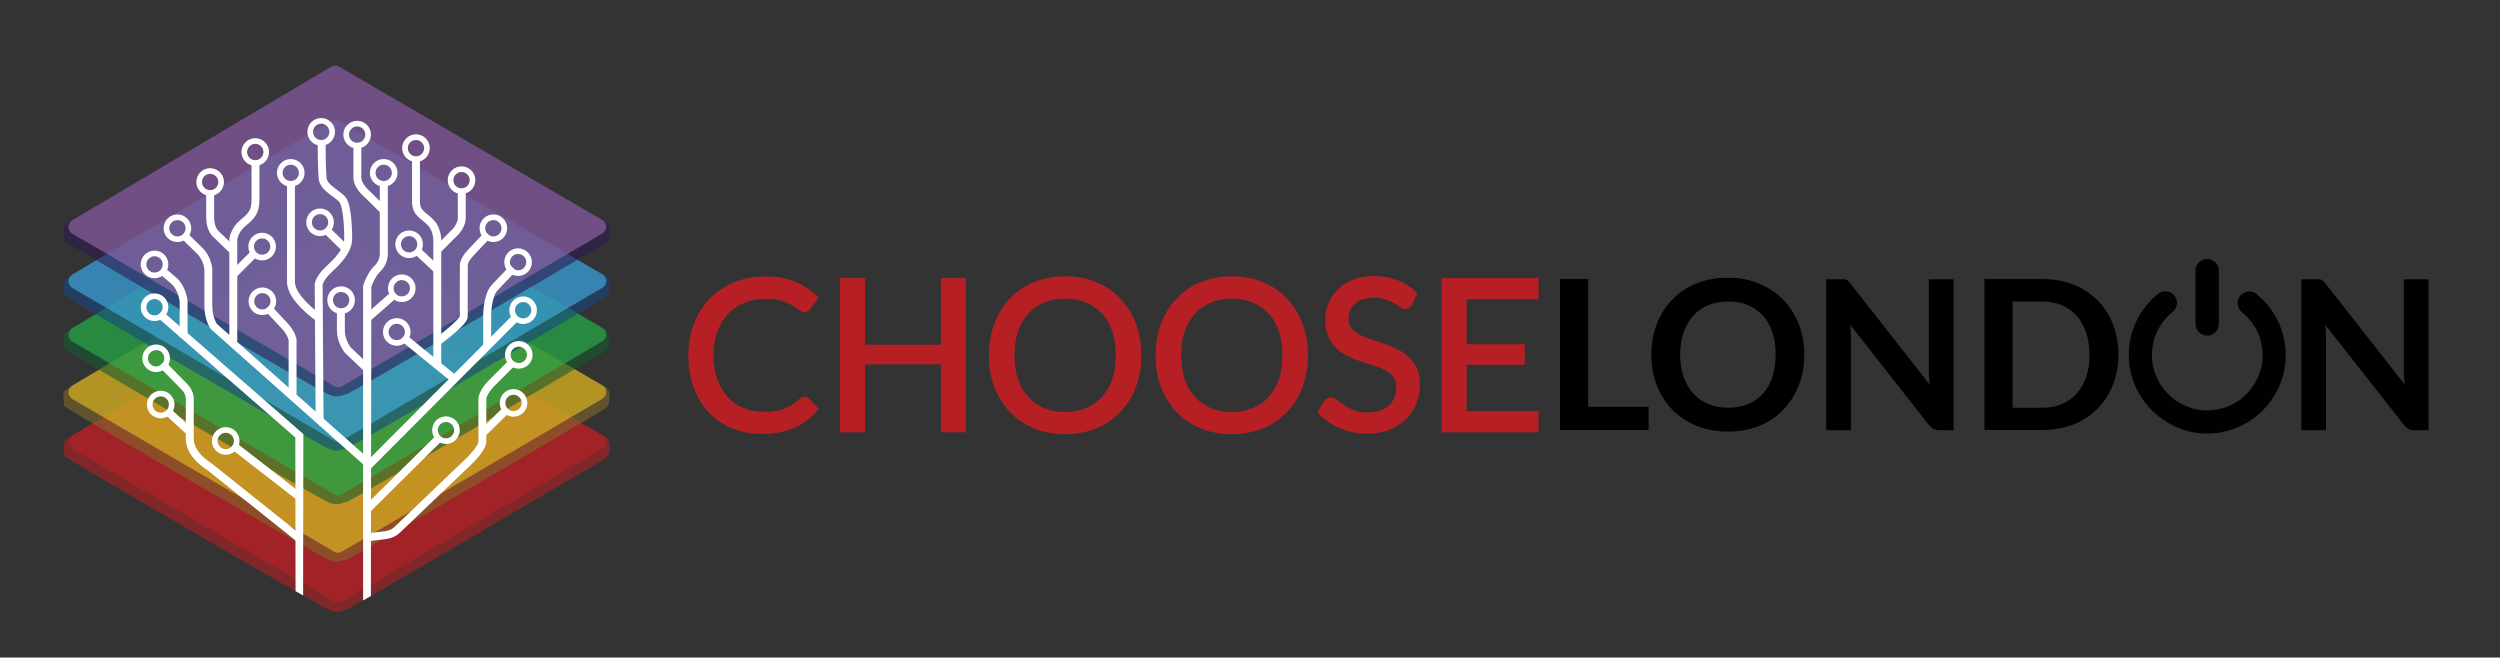 <?xml version="1.0" encoding="utf-8"?>
<!-- Generator: Adobe Illustrator 21.1.0, SVG Export Plug-In . SVG Version: 6.00 Build 0)  -->
<svg version="1.1" id="Horizontal_Logo" xmlns="http://www.w3.org/2000/svg" xmlns:xlink="http://www.w3.org/1999/xlink" x="0px"
	 y="0px" width="1092px" height="287.2px" viewBox="0 0 1092 287.2" style="enable-background:new 0 0 1092 287.2;"
	 xml:space="preserve">
<rect x="0" y="0" width="1092" height="287.2" fill="#333333" stroke="none"/>
<style type="text/css">
	.st0{fill:#B62025;stroke:#B62025;stroke-width:2.059;stroke-miterlimit:10;}
	.st1{fill:#010101;}
	.st2{opacity:0.6;fill:#B62025;enable-background:new    ;}
	.st3{opacity:0.6;fill:#816A2B;enable-background:new    ;}
	.st4{opacity:0.6;fill:#E7C01F;enable-background:new    ;}
	.st5{opacity:0.6;fill:#175C2F;enable-background:new    ;}
	.st6{opacity:0.6;fill:#2DB24B;enable-background:new    ;}
	.st7{opacity:0.6;fill:#184982;enable-background:new    ;}
	.st8{opacity:0.6;fill:#45B2E5;enable-background:new    ;}
	.st9{opacity:0.6;fill:#2E1C52;enable-background:new    ;}
	.st10{opacity:0.6;fill:#9A6CAD;enable-background:new    ;}
	.st11{fill:none;stroke:#FFFFFF;stroke-width:3.454;stroke-miterlimit:10;}
	.st12{fill:#FFFFFF;}
	.st13{fill:none;stroke:#FFFFFF;stroke-width:2.467;stroke-miterlimit:10;}
</style>
<g id="Text_2_">
	<g id="TEXT">
		<path d="M693.7,177.7h26.4v10.1h-38.7v-65.9h12.3V177.7z"/>
		<path d="M788.1,154.9c0,4.8-0.8,9.3-2.4,13.4c-1.6,4.1-3.9,7.7-6.8,10.7c-2.9,3-6.4,5.4-10.5,7c-4.1,1.7-8.6,2.5-13.6,2.5
			s-9.5-0.8-13.7-2.5c-4.1-1.7-7.6-4-10.6-7c-2.9-3-5.2-6.6-6.8-10.7c-1.6-4.1-2.4-8.6-2.4-13.4c0-4.8,0.8-9.3,2.4-13.4
			c1.6-4.1,3.9-7.7,6.8-10.7c2.9-3,6.5-5.4,10.6-7c4.1-1.7,8.7-2.5,13.7-2.5s9.5,0.9,13.6,2.6s7.6,4.1,10.5,7
			c2.9,3,5.2,6.6,6.8,10.7C787.3,145.6,788.1,150,788.1,154.9z M775.6,154.9c0-3.6-0.5-6.9-1.4-9.7c-1-2.9-2.3-5.3-4.1-7.3
			s-4-3.5-6.5-4.6c-2.6-1.1-5.5-1.6-8.7-1.6s-6.1,0.5-8.7,1.6c-2.6,1.1-4.8,2.6-6.6,4.6s-3.2,4.4-4.2,7.3c-1,2.9-1.5,6.1-1.5,9.7
			c0,3.6,0.5,6.9,1.5,9.7c1,2.9,2.4,5.3,4.2,7.3s4,3.5,6.6,4.6s5.5,1.6,8.7,1.6s6.1-0.5,8.7-1.6c2.6-1.1,4.7-2.6,6.5-4.6
			s3.2-4.4,4.1-7.3C775.1,161.7,775.6,158.5,775.6,154.9z"/>
		<path d="M805.6,122c0.4,0,0.7,0.1,1,0.3c0.3,0.1,0.6,0.3,0.8,0.6c0.3,0.3,0.6,0.6,0.9,1l34.6,44.1c-0.1-1.1-0.2-2.1-0.3-3.1
			c0-1-0.1-2-0.1-2.8V122h10.8v65.9H847c-1,0-1.8-0.2-2.4-0.5c-0.6-0.3-1.3-0.9-1.9-1.6l-34.5-43.9c0.1,1,0.2,1.9,0.2,2.9
			s0.1,1.8,0.1,2.6v40.5h-10.8V122h6.4C804.8,121.9,805.2,121.9,805.6,122z"/>
		<path d="M925.3,154.9c0,4.8-0.8,9.3-2.4,13.3c-1.6,4-3.9,7.5-6.8,10.4c-2.9,2.9-6.4,5.2-10.5,6.8s-8.6,2.4-13.6,2.4h-25.2v-65.9
			H892c5,0,9.5,0.8,13.6,2.4s7.6,3.9,10.5,6.8c2.9,2.9,5.2,6.4,6.8,10.4C924.5,145.6,925.3,150,925.3,154.9z M912.7,154.9
			c0-3.6-0.5-6.9-1.5-9.7c-1-2.9-2.4-5.3-4.1-7.3c-1.8-2-4-3.5-6.5-4.6c-2.6-1.1-5.5-1.6-8.7-1.6h-12.8v46.4h12.8
			c3.2,0,6.1-0.5,8.7-1.6c2.6-1.1,4.7-2.6,6.5-4.6s3.2-4.4,4.1-7.3C912.3,161.7,912.7,158.5,912.7,154.9z"/>
		<path d="M1013.1,122c0.4,0,0.7,0.1,1,0.3c0.3,0.1,0.6,0.3,0.8,0.6c0.3,0.3,0.6,0.6,0.9,1l34.6,44.1c-0.1-1.1-0.2-2.1-0.3-3.1
			c0-1-0.1-2-0.1-2.8V122h10.8v65.9h-6.3c-1,0-1.8-0.2-2.4-0.5s-1.3-0.9-1.9-1.6l-34.5-43.9c0.1,1,0.2,1.9,0.2,2.9s0.1,1.8,0.1,2.6
			v40.5h-10.8V122h6.4C1012.3,121.9,1012.7,121.9,1013.1,122z"/>
		<path class="st0" d="M351.5,174.3c0.5,0,0.9,0.2,1.3,0.6l3.5,3.8c-2.7,3.1-5.9,5.5-9.7,7.2c-3.8,1.7-8.4,2.6-13.8,2.6
			c-4.7,0-9-0.8-12.8-2.4c-3.8-1.6-7.1-3.9-9.8-6.8c-2.7-2.9-4.8-6.5-6.3-10.6s-2.2-8.6-2.2-13.5s0.8-9.4,2.4-13.5s3.8-7.6,6.7-10.6
			c2.9-2.9,6.3-5.2,10.4-6.9c4-1.6,8.5-2.4,13.3-2.4s8.9,0.7,12.4,2.2s6.6,3.5,9.3,6.1l-2.9,4.1c-0.2,0.3-0.5,0.6-0.7,0.8
			c-0.3,0.2-0.7,0.3-1.2,0.3c-0.4,0-0.8-0.1-1.3-0.4c-0.4-0.3-1-0.6-1.6-1.1c-0.6-0.4-1.3-0.9-2.1-1.4c-0.8-0.5-1.8-0.9-2.9-1.4
			c-1.1-0.4-2.4-0.8-3.9-1.1s-3.2-0.4-5.2-0.4c-3.5,0-6.7,0.6-9.6,1.8s-5.4,2.9-7.5,5.1c-2.1,2.2-3.7,4.9-4.9,8.1
			c-1.2,3.2-1.8,6.8-1.8,10.7c0,4.1,0.6,7.7,1.8,10.9c1.2,3.2,2.8,5.9,4.8,8.1c2,2.2,4.4,3.9,7.2,5c2.8,1.2,5.7,1.7,8.9,1.7
			c1.9,0,3.7-0.1,5.2-0.3c1.6-0.2,3-0.6,4.3-1.1s2.6-1.1,3.7-1.8s2.3-1.6,3.4-2.7C350.5,174.6,351,174.3,351.5,174.3z"/>
		<path class="st0" d="M420.9,187.8H412v-29.7h-35.2v29.7h-8.9v-65.3h8.9v29.1H412v-29.1h8.9V187.8z"/>
		<path class="st0" d="M497.5,155.2c0,4.9-0.8,9.4-2.3,13.5c-1.6,4.1-3.7,7.6-6.6,10.6c-2.8,2.9-6.2,5.2-10.2,6.9
			c-4,1.6-8.4,2.4-13.2,2.4c-4.8,0-9.2-0.8-13.1-2.4c-4-1.6-7.3-3.9-10.2-6.9c-2.8-2.9-5-6.5-6.6-10.6s-2.3-8.6-2.3-13.5
			s0.8-9.4,2.3-13.5c1.6-4.1,3.7-7.6,6.6-10.6c2.8-3,6.2-5.3,10.2-6.9s8.3-2.5,13.1-2.5c4.8,0,9.2,0.8,13.2,2.5
			c4,1.6,7.4,3.9,10.2,6.9c2.8,3,5,6.5,6.6,10.6C496.7,145.8,497.5,150.3,497.5,155.2z M488.4,155.2c0-4-0.5-7.6-1.6-10.8
			s-2.6-5.9-4.7-8.1c-2-2.2-4.4-3.9-7.3-5.1c-2.9-1.2-6-1.8-9.6-1.8c-3.5,0-6.7,0.6-9.5,1.8c-2.9,1.2-5.3,2.9-7.3,5.1
			c-2,2.2-3.6,4.9-4.7,8.1c-1.1,3.2-1.6,6.8-1.6,10.8s0.5,7.6,1.6,10.8s2.7,5.9,4.7,8.1c2,2.2,4.5,3.9,7.3,5.1
			c2.9,1.2,6,1.8,9.5,1.8s6.7-0.6,9.6-1.8s5.3-2.9,7.3-5.1c2-2.2,3.6-4.9,4.7-8.1C487.9,162.8,488.4,159.2,488.4,155.2z"/>
		<path class="st0" d="M570.3,155.2c0,4.9-0.8,9.4-2.3,13.5c-1.6,4.1-3.7,7.6-6.6,10.6c-2.8,2.9-6.2,5.2-10.2,6.9
			c-4,1.6-8.4,2.4-13.2,2.4s-9.2-0.8-13.1-2.4c-4-1.6-7.3-3.9-10.2-6.9c-2.8-2.9-5-6.5-6.6-10.6s-2.3-8.6-2.3-13.5s0.8-9.4,2.3-13.5
			c1.6-4.1,3.7-7.6,6.6-10.6c2.8-3,6.2-5.3,10.2-6.9s8.3-2.5,13.1-2.5s9.2,0.8,13.2,2.5c4,1.6,7.4,3.9,10.2,6.9s5,6.5,6.6,10.6
			C569.5,145.8,570.3,150.3,570.3,155.2z M561.2,155.2c0-4-0.5-7.6-1.6-10.8s-2.6-5.9-4.7-8.1c-2-2.2-4.4-3.9-7.3-5.1
			c-2.9-1.2-6-1.8-9.6-1.8c-3.5,0-6.7,0.6-9.5,1.8c-2.9,1.2-5.3,2.9-7.3,5.1c-2,2.2-3.6,4.9-4.7,8.1c-1.1,3.2-1.6,6.8-1.6,10.8
			s0.5,7.6,1.6,10.8s2.7,5.9,4.7,8.1c2,2.2,4.5,3.9,7.3,5.1c2.9,1.2,6,1.8,9.5,1.8s6.7-0.6,9.6-1.8c2.9-1.2,5.3-2.9,7.3-5.1
			c2-2.2,3.6-4.9,4.7-8.1C560.7,162.8,561.2,159.2,561.2,155.2z"/>
		<path class="st0" d="M615.8,132.7c-0.3,0.5-0.6,0.8-0.9,1c-0.3,0.2-0.7,0.3-1.2,0.3s-1.1-0.3-1.8-0.8s-1.6-1.1-2.6-1.7
			c-1-0.6-2.3-1.2-3.8-1.7s-3.3-0.8-5.4-0.8c-2,0-3.7,0.3-5.2,0.8s-2.8,1.3-3.8,2.2s-1.8,2-2.3,3.2s-0.8,2.6-0.8,4
			c0,1.8,0.4,3.3,1.3,4.5c0.9,1.2,2.1,2.2,3.6,3.1c1.5,0.9,3.1,1.6,5,2.2c1.9,0.6,3.8,1.3,5.7,1.9c2,0.7,3.9,1.4,5.7,2.3
			c1.9,0.8,3.5,1.9,5,3.2s2.7,2.8,3.6,4.7c0.9,1.9,1.3,4.1,1.3,6.8c0,2.9-0.5,5.5-1.5,8s-2.4,4.7-4.3,6.5c-1.9,1.9-4.2,3.3-6.9,4.4
			c-2.7,1.1-5.8,1.6-9.3,1.6c-4.2,0-8.1-0.8-11.6-2.3s-6.5-3.6-8.9-6.2l2.6-4.2c0.2-0.3,0.5-0.6,0.9-0.8c0.3-0.2,0.7-0.3,1.2-0.3
			c0.6,0,1.4,0.3,2.2,1s1.8,1.4,3.1,2.3c1.2,0.8,2.7,1.6,4.5,2.3c1.7,0.7,3.9,1,6.4,1c2.1,0,4-0.3,5.6-0.9c1.6-0.6,3-1.4,4.2-2.4
			c1.1-1,2-2.3,2.6-3.8s0.9-3.1,0.9-4.9c0-2-0.4-3.6-1.3-4.9c-0.9-1.3-2.1-2.3-3.5-3.2c-1.5-0.9-3.1-1.6-5-2.2
			c-1.9-0.6-3.8-1.2-5.7-1.8c-2-0.6-3.9-1.3-5.7-2.2c-1.9-0.8-3.5-1.9-5-3.2s-2.6-2.9-3.5-4.9s-1.3-4.4-1.3-7.3
			c0-2.3,0.4-4.5,1.3-6.7c0.9-2.2,2.2-4.1,3.9-5.7c1.7-1.7,3.8-3,6.3-4s5.4-1.5,8.6-1.5c3.6,0,7,0.6,10,1.7c3,1.2,5.6,2.8,7.9,5
			L615.8,132.7z"/>
		<path class="st0" d="M671,122.5v7.2h-31.4v21.7H665v6.9h-25.4v22.3H671v7.2h-40.3v-65.3L671,122.5L671,122.5z"/>
	</g>
	<g id="ON">
		<path class="st1" d="M930,158.3c-1.1-12,4-23,12.6-29.9c3.3-2.7,8.3-0.4,8.3,3.9l0,0c0,1.6-0.7,3-2,4c-6,4.9-9.7,12.7-8.8,21.3
			c1.2,11.2,10.1,20.2,21.3,21.5c14.6,1.6,26.9-9.8,26.9-24c0-7.6-3.5-14.3-9-18.7c-1.2-1-1.9-2.4-1.9-4l0,0c0-4.2,4.9-6.6,8.2-4
			c7.8,6.3,12.8,15.9,12.8,26.7c0,19.7-16.8,35.6-36.8,34.2C945.1,188,931.6,174.8,930,158.3z M964.1,113.1c-2.8,0-5.1,2.3-5.1,5.1
			v23.3c0,2.8,2.3,5.1,5.1,5.1s5.1-2.3,5.1-5.1v-23.3C969.2,115.4,966.9,113.1,964.1,113.1z"/>
	</g>
</g>
<g id="Color_2_">
	<g id="Red_2_">
		<path class="st2" d="M263.8,190.6c0,0,2.5,0.3,2.5,4.5s-1,4.6-4.3,6.6c-3.3,1.9-108.8,64.2-110.7,64.6s-3.5,1.9-8-0.1
			s-115-66.2-115.1-67c-0.1-0.8-1-5.6,0.3-6.8l3.2-2.2l112.9-67c0,0,1.6-1.1,3.4,0C149.9,124.2,263.8,190.6,263.8,190.6z"/>
		<path class="st2" d="M146,262.8L31.6,196.1c-2.2-1.3-2.3-4.5,0-5.9l113.1-67.1c1.1-0.6,2.4-0.6,3.4,0l115,67
			c2.2,1.3,2.3,4.5,0,5.9l-113.8,66.8C148.3,263.4,147,263.4,146,262.8z"/>
	</g>
	<g id="Yellow_2_">
		<path class="st3" d="M263.8,168.8c0,0,2.5,0.3,2.5,4.5s-1,4.6-4.3,6.6c-3.3,1.9-108.8,64.3-110.7,64.5s-3.5,2-8.1,0
			c-4.5-2-115-66.2-115.1-67c-0.1-0.8-1-5.6,0.3-6.8l3.2-2.2l112.9-67c0,0,1.6-1.1,3.4,0C149.9,102.4,263.8,168.8,263.8,168.8z"/>
		<path class="st4" d="M146,241L31.6,174.3c-2.2-1.3-2.3-4.5,0-5.9l113.1-67.1c1.1-0.6,2.4-0.6,3.4,0l115,67c2.2,1.3,2.3,4.5,0,5.9
			L149.3,241C148.3,241.6,147,241.6,146,241z"/>
	</g>
	<g id="Green_2_">
		<path class="st5" d="M263.8,143.7c0,0,2.5,0.3,2.5,4.5s-1,4.6-4.3,6.6c-3.3,1.9-108.8,64.3-110.7,64.5s-3.5,2-8.1,0
			c-4.5-2-115-66.2-115.1-67c-0.1-0.8-1-5.6,0.3-6.8l3.2-2.2l112.9-67c0,0,1.6-1.1,3.4,0C149.9,77.3,263.8,143.7,263.8,143.7z"/>
		<path class="st6" d="M146,215.9L31.6,149.2c-2.2-1.3-2.3-4.5,0-5.9l113.1-67.1c1.1-0.6,2.4-0.6,3.4,0l115,67
			c2.2,1.3,2.3,4.5,0,5.9l-113.8,66.8C148.3,216.5,147,216.5,146,215.9z"/>
	</g>
	<g id="Blue_2_">
		<path class="st7" d="M263.8,120.3c0,0,2.5,0.3,2.5,4.5s-1,4.6-4.3,6.6c-3.3,1.9-108.8,64.3-110.7,64.5s-3.5,2-8.1,0
			c-4.5-2-115-66.2-115.1-67c-0.1-0.8-1-5.6,0.3-6.8l3.2-2.2l112.9-67c0,0,1.6-1.1,3.4,0C149.9,53.9,263.8,120.3,263.8,120.3z"/>
		<path class="st8" d="M146,192.5L31.6,125.8c-2.2-1.3-2.3-4.5,0-5.9l113.1-67.1c1.1-0.6,2.4-0.6,3.4,0l115,67
			c2.2,1.3,2.3,4.5,0,5.9l-113.8,66.8C148.3,193.1,147,193.1,146,192.5z"/>
	</g>
	<g id="Purple_2_">
		<path class="st9" d="M263.8,96.6c0,0,2.5,0.3,2.5,4.5s-1,4.6-4.3,6.6c-3.3,1.9-108.8,64.3-110.7,64.5s-3.5,2-8.1,0
			c-4.5-2-115-66.2-115.1-67c-0.1-0.8-1-5.6,0.3-6.8l3.2-2.2l112.9-67c0,0,1.6-1.1,3.4,0C149.9,30.1,263.8,96.6,263.8,96.6z"/>
		<path class="st10" d="M146,168.7L31.6,102.1c-2.2-1.3-2.3-4.5,0-5.9l113.1-67.1c1.1-0.6,2.4-0.6,3.4,0l115,67
			c2.2,1.3,2.3,4.5,0,5.9l-113.8,66.8C148.3,169.3,147,169.3,146,168.7z"/>
	</g>
	<g id="Tree_2_">
		<path class="st11" d="M224,158.1c0,0-5.3,5.3-9.2,9.2s-4.1,6.7-4.1,6.7s0,14.5,0,18.9c0,3-6,8.7-6,8.7l-31.2,29.8
			c-1.3,1.3-3,2-4.8,2.3l-8.2,1"/>
		<line class="st11" x1="210.7" y1="189.3" x2="221.5" y2="178.7"/>
		<line class="st11" x1="160.4" y1="222.4" x2="192.2" y2="190.9"/>
		<line class="st11" x1="225.8" y1="138.2" x2="160.2" y2="204"/>
		<line class="st11" x1="198.5" y1="165.6" x2="176.1" y2="147.4"/>
		<path class="st11" d="M212.8,151.2v-13.9c0,0,0.1-8.3,3.3-11.7c3.2-3.4,8.1-8.5,8.1-8.5"/>
		<path class="st11" d="M191,159.5v-52.9c0,0,0.6-5.6-2.7-9.2s-6.6-4-6.6-9.5s0-18.5,0-18.5"/>
		<path class="st11" d="M191.1,109.1l8.1-8.1c0,0,2.5-2.9,2.5-5.7c0-3.9,0-11.8,0-11.8"/>
		<path class="st11" d="M191.1,149.2c0,0,11.6-8.5,11.5-11s0-19.7,0-19.7V116c0,0-0.3-2.1,3-5.6c3.3-3.6,7.6-8,7.6-8"/>
		<line class="st11" x1="191.1" y1="117.9" x2="181.7" y2="109.1"/>
		<g>
			<path class="st12" d="M162,260.3l-3.4,2V124.8l0.1-0.3c0.1-0.2,1.9-5.9,5.2-8.7c1.9-2.1,2-4.6,2-4.6V80.3h3.5v30.9
				c0,0.2,0,4-3,7.1l-0.1,0.1c-2,1.7-3.6,5.4-4.1,6.9L162,260.3z"/>
		</g>
		<path class="st11" d="M167.6,91.9l-7.2-7.1c0,0-4.3-3.4-4.3-7.3s0-14,0-14"/>
		<line class="st11" x1="160.3" y1="139.1" x2="172.5" y2="128.4"/>
		<path class="st11" d="M160.3,160.9l-8.4-8c0,0-3-3.7-3-8.5s0-8.5,0-8.5"/>
		<path class="st11" d="M139.6,183.6l-0.4-58.3c0,0-0.9-2.8,4.9-8.1c5.8-5.3,8-9.3,8-13s-0.3-14.3-2.5-17s-8.4-5.1-8.7-9.5
			c-0.4-4.4-0.4-15.3-0.4-15.3"/>
		<line class="st11" x1="151" y1="108.7" x2="142.4" y2="100.3"/>
		<path class="st11" d="M139.2,138.8c0,0-12.1-8.3-12.1-15.7c0-7.4,0-42.8,0-42.8"/>
		<path class="st11" d="M127.8,172.9v-24.5c0,0-0.4-2.8-3.6-6.2s-7.4-7.9-7.4-7.9"/>
		<line class="st11" x1="130.9" y1="217.1" x2="102.8" y2="195.3"/>
		<path class="st11" d="M130.9,235.3l-39.5-31.5c0,0-8.5-5-8.5-12s0-17.1,0-17.1s0.3-3.1-2.3-5.7c-2.6-2.6-9.9-10.1-9.9-10.1"/>
		<line class="st11" x1="82.9" y1="188.6" x2="73" y2="179.5"/>
		<path class="st11" d="M101.9,149.2v-44.7c0,0,0.5-4,4-6.9c3.4-2.9,5.7-4.6,5.7-10.2s0-17.1,0-17.1"/>
		<path class="st11" d="M101.9,109.5l-7.3-7c0,0-2.8-2-2.8-7.4s0-11.6,0-11.6"/>
		<path class="st11" d="M160.3,202l-66.8-59.3c0,0-2.5-3-2.5-9.5c0-9.4,0-15.5,0-15.5s-0.2-4.6-3.7-8.1s-7.2-7-7.2-7"/>
		<g>
			<polygon class="st12" points="132.4,260.1 129.1,258.2 129,191.1 68.5,138.4 70.8,135.8 132.5,189.6 			"/>
		</g>
		<path class="st11" d="M80.2,147.4v-16c0,0-0.7-5.7-4.2-8.7c-5.1-4.4-4.2-3.6-4.2-3.6"/>
		<line class="st11" x1="101.9" y1="119.9" x2="111.5" y2="110.3"/>
		<circle class="st13" cx="201.6" cy="78.7" r="4.8"/>
		<circle class="st13" cx="181.7" cy="64.7" r="4.8"/>
		<circle class="st13" cx="167.6" cy="75.5" r="4.8"/>
		<circle class="st13" cx="139.8" cy="97.1" r="4.8"/>
		<circle class="st13" cx="127" cy="75.5" r="4.8"/>
		<circle class="st13" cx="156" cy="58.8" r="4.8"/>
		<circle class="st13" cx="140.3" cy="57.6" r="4.8"/>
		<circle class="st13" cx="215.5" cy="99.7" r="4.8"/>
		<circle class="st13" cx="226.3" cy="114.5" r="4.8"/>
		<circle class="st13" cx="228.5" cy="135.5" r="4.8"/>
		<circle class="st13" cx="226.6" cy="155" r="4.8"/>
		<circle class="st13" cx="224.3" cy="176" r="4.8"/>
		<circle class="st13" cx="194.8" cy="187.9" r="4.8"/>
		<circle class="st13" cx="173.3" cy="145" r="4.8"/>
		<circle class="st13" cx="175.5" cy="125.9" r="4.8"/>
		<circle class="st13" cx="149" cy="131.1" r="4.8"/>
		<circle class="st13" cx="114.6" cy="131.6" r="4.8"/>
		<circle class="st13" cx="114.5" cy="107.7" r="4.8"/>
		<circle class="st13" cx="111.5" cy="66.4" r="4.8"/>
		<circle class="st13" cx="91.8" cy="79.5" r="4.8"/>
		<circle class="st13" cx="77.5" cy="99.7" r="4.8"/>
		<circle class="st13" cx="67.5" cy="115.5" r="4.8"/>
		<circle class="st13" cx="67.5" cy="134.2" r="4.8"/>
		<circle class="st13" cx="68.2" cy="156.5" r="4.8"/>
		<circle class="st13" cx="70.2" cy="176.7" r="4.8"/>
		<circle class="st13" cx="98.6" cy="192.6" r="4.8"/>
		<circle class="st13" cx="178.7" cy="106.7" r="4.8"/>
	</g>
</g>
</svg>
